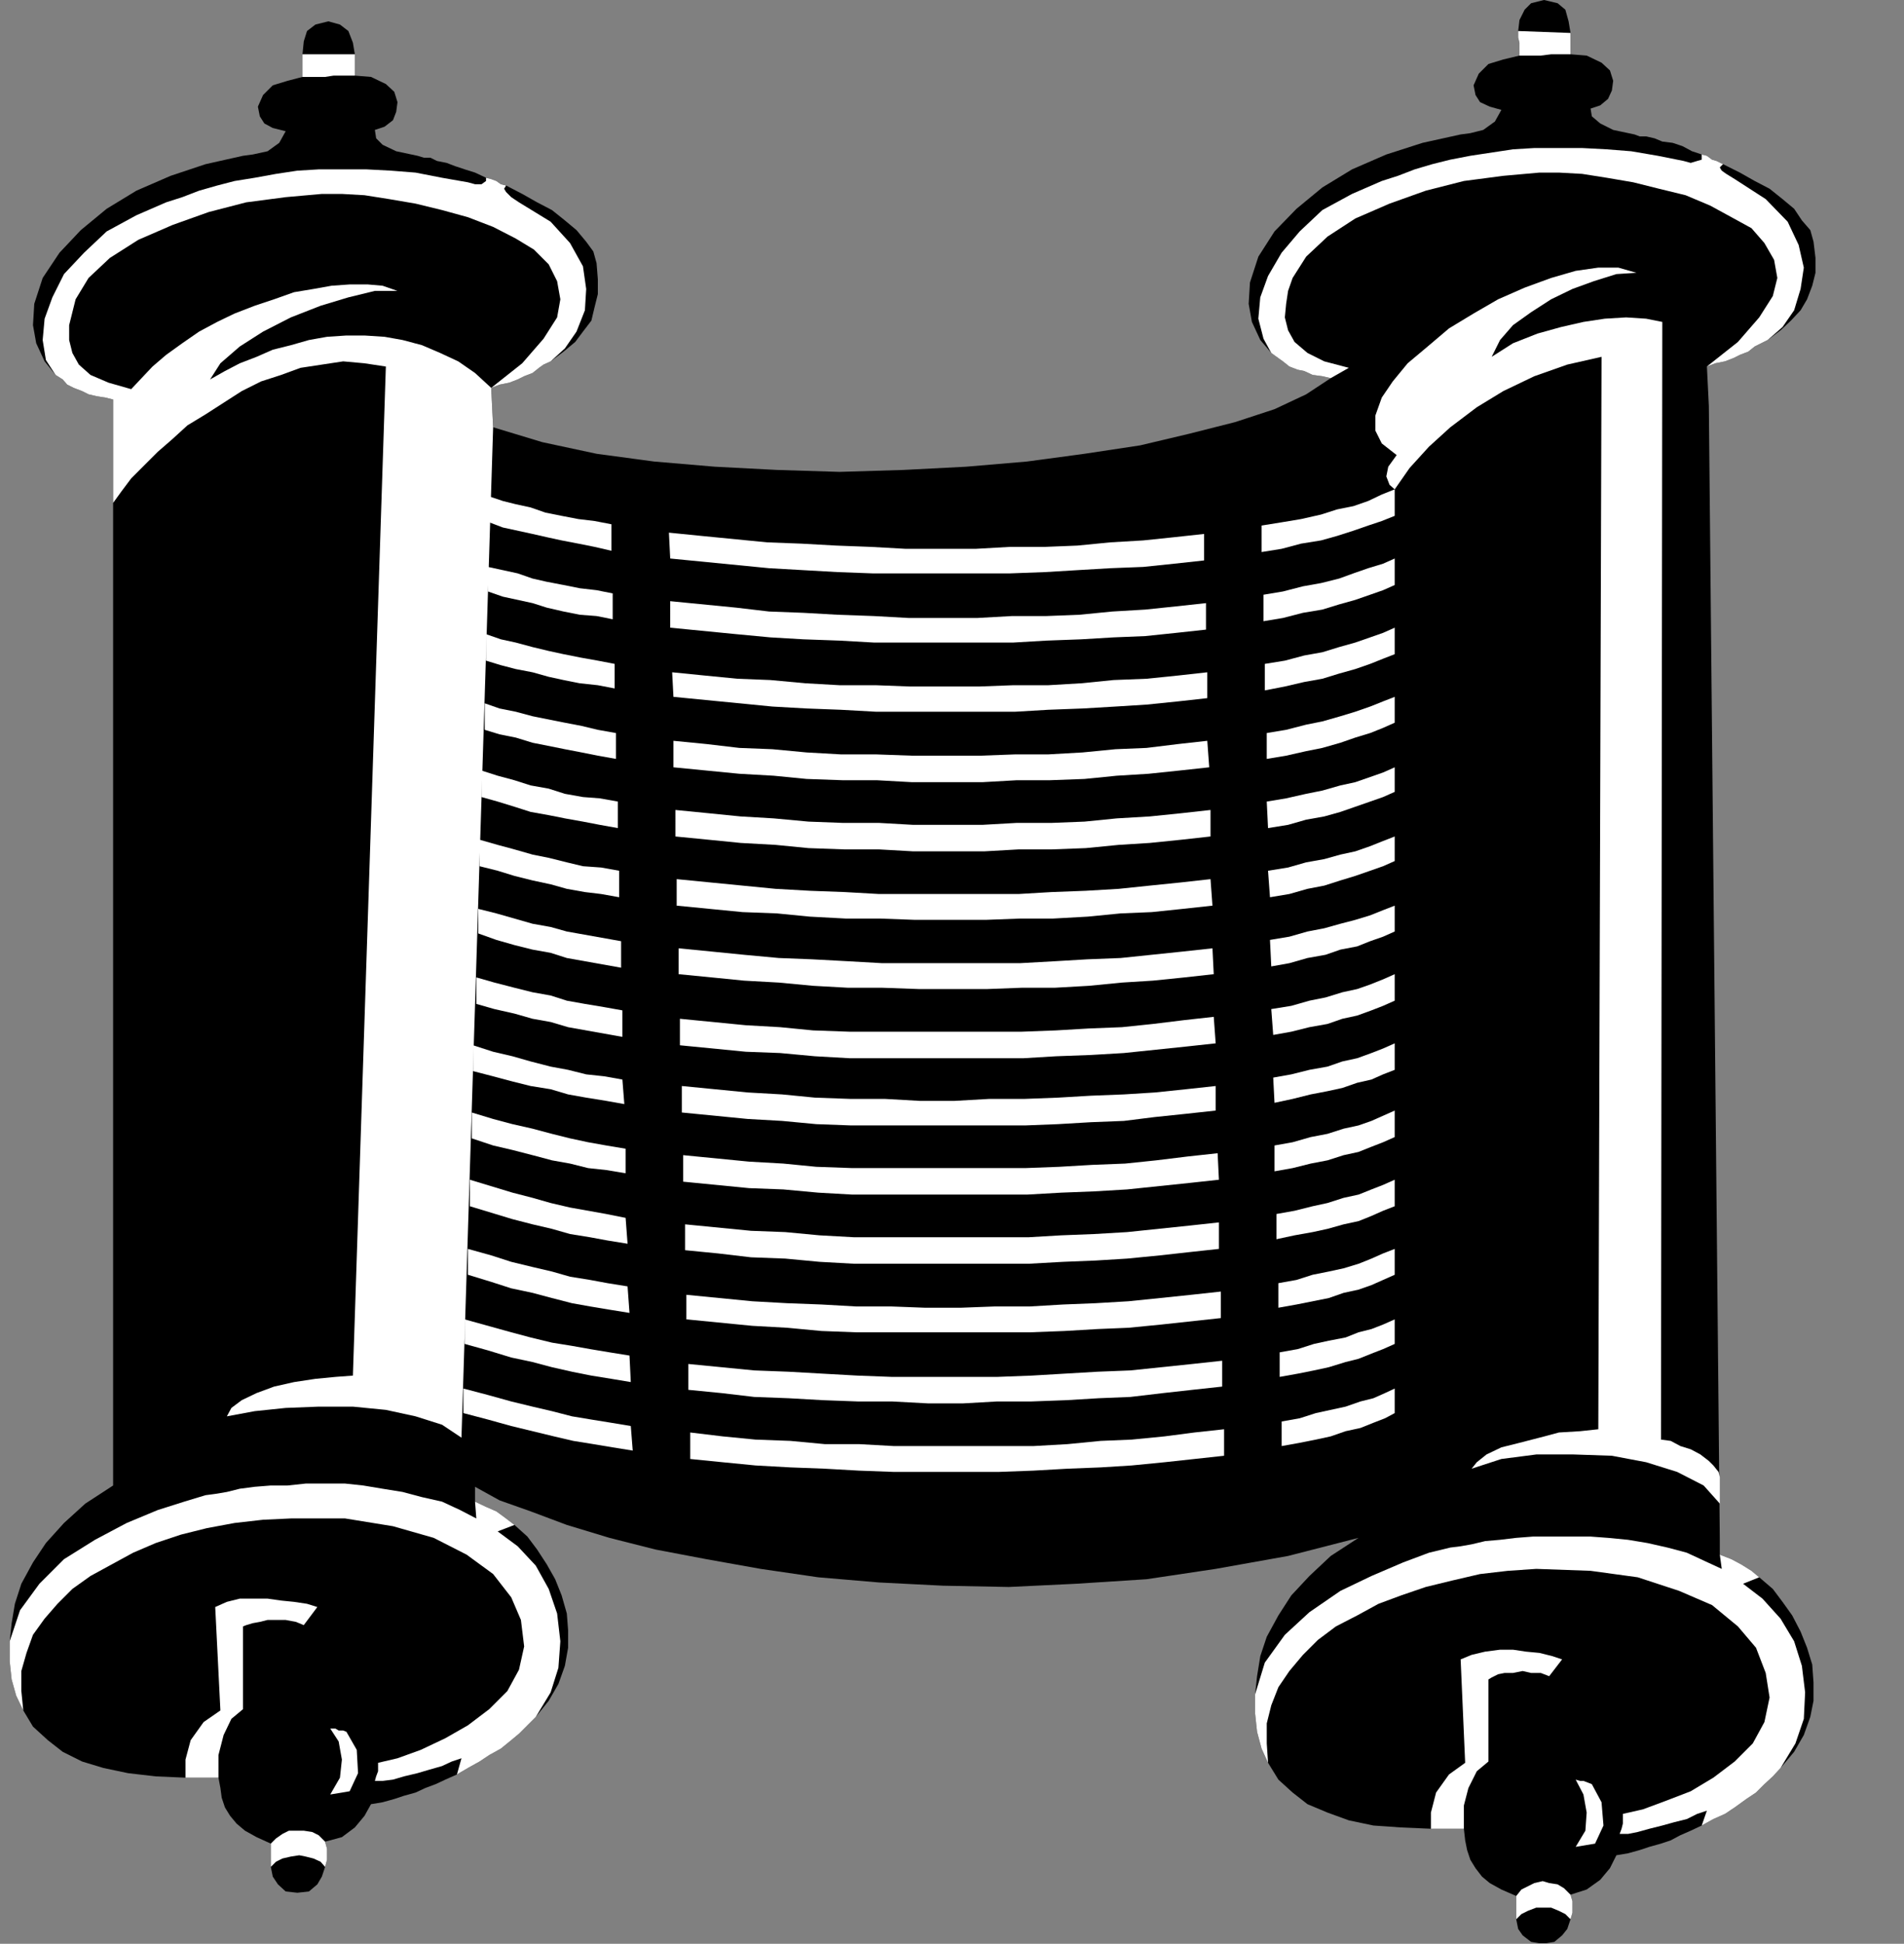 <?xml version="1.0" encoding="UTF-8" standalone="no"?>
<svg
   xmlns:ooo="http://xml.openoffice.org/svg/export"
   xmlns:dc="http://purl.org/dc/elements/1.1/"
   xmlns:cc="http://creativecommons.org/ns#"
   xmlns:rdf="http://www.w3.org/1999/02/22-rdf-syntax-ns#"
   xmlns:svg="http://www.w3.org/2000/svg"
   xmlns="http://www.w3.org/2000/svg"
   xmlns:sodipodi="http://sodipodi.sourceforge.net/DTD/sodipodi-0.dtd"
   xmlns:inkscape="http://www.inkscape.org/namespaces/inkscape"
   version="1.2"
   width="29.46mm"
   height="30.07mm"
   viewBox="0 0 2946 3007"
   preserveAspectRatio="xMidYMid"
   xml:space="preserve"
   id="svg183"
   sodipodi:docname="tora.svg"
   style="fill-rule:evenodd;stroke-width:28.222;stroke-linejoin:round"
   inkscape:version="0.92.5 (2060ec1f9f, 2020-04-08)"><rect x="0" y="0" width="2946" height="3007" fill="#808080" stroke="none"/><sodipodi:namedview
   pagecolor="#ffffff"
   bordercolor="#666666"
   borderopacity="1"
   objecttolerance="10"
   gridtolerance="10"
   guidetolerance="10"
   inkscape:pageopacity="0"
   inkscape:pageshadow="2"
   inkscape:window-width="664"
   inkscape:window-height="487"
   id="namedview185"
   showgrid="false"
   inkscape:zoom="0.2102413"
   inkscape:cx="55.672442"
   inkscape:cy="56.806298"
   inkscape:window-x="0"
   inkscape:window-y="0"
   inkscape:window-maximized="0"
   inkscape:current-layer="svg183" />
 <defs
   class="ClipPathGroup"
   id="defs8">
  <clipPath
   id="presentation_clip_path"
   clipPathUnits="userSpaceOnUse">
   <rect
   x="0"
   y="0"
   width="21000"
   height="29700"
   id="rect2" />
  </clipPath>
  <clipPath
   id="presentation_clip_path_shrink"
   clipPathUnits="userSpaceOnUse">
   <rect
   x="21"
   y="29"
   width="20958"
   height="29641"
   id="rect5" />
  </clipPath>
 </defs>
 <defs
   class="TextShapeIndex"
   id="defs12">
  <g
   ooo:slide="id1"
   ooo:id-list="id3"
   id="g10" />
 </defs>
 <defs
   class="EmbeddedBulletChars"
   id="defs44">
  <g
   id="bullet-char-template-57356"
   transform="matrix(4.8828125e-4,0,0,-4.8828125e-4,0,0)">
   <path
   d="M 580,1141 1163,571 580,0 -4,571 Z"
   id="path14"
   inkscape:connector-curvature="0" />
  </g>
  <g
   id="bullet-char-template-57354"
   transform="matrix(4.8828125e-4,0,0,-4.8828125e-4,0,0)">
   <path
   d="M 8,1128 H 1137 V 0 H 8 Z"
   id="path17"
   inkscape:connector-curvature="0" />
  </g>
  <g
   id="bullet-char-template-10146"
   transform="matrix(4.8828125e-4,0,0,-4.8828125e-4,0,0)">
   <path
   d="M 174,0 602,739 174,1481 1456,739 Z M 1358,739 309,1346 659,739 Z"
   id="path20"
   inkscape:connector-curvature="0" />
  </g>
  <g
   id="bullet-char-template-10132"
   transform="matrix(4.8828125e-4,0,0,-4.8828125e-4,0,0)">
   <path
   d="M 2015,739 1276,0 H 717 l 543,543 H 174 v 393 h 1086 l -543,545 h 557 z"
   id="path23"
   inkscape:connector-curvature="0" />
  </g>
  <g
   id="bullet-char-template-10007"
   transform="matrix(4.8828125e-4,0,0,-4.8828125e-4,0,0)">
   <path
   d="m 0,-2 c -7,16 -16,29 -25,39 l 381,530 c -94,256 -141,385 -141,387 0,25 13,38 40,38 9,0 21,-2 34,-5 21,4 42,12 65,25 l 27,-13 111,-251 280,301 64,-25 24,25 c 21,-10 41,-24 62,-43 C 886,937 835,863 770,784 769,783 710,716 594,584 L 774,223 c 0,-27 -21,-55 -63,-84 l 16,-20 C 717,90 699,76 672,76 641,76 570,178 457,381 L 164,-76 c -22,-34 -53,-51 -92,-51 -42,0 -63,17 -64,51 -7,9 -10,24 -10,44 0,9 1,19 2,30 z"
   id="path26"
   inkscape:connector-curvature="0" />
  </g>
  <g
   id="bullet-char-template-10004"
   transform="matrix(4.8828125e-4,0,0,-4.8828125e-4,0,0)">
   <path
   d="M 285,-33 C 182,-33 111,30 74,156 52,228 41,333 41,471 c 0,78 14,145 41,201 34,71 87,106 158,106 53,0 88,-31 106,-94 l 23,-176 c 8,-64 28,-97 59,-98 l 735,706 c 11,11 33,17 66,17 42,0 63,-15 63,-46 V 965 c 0,-36 -10,-64 -30,-84 L 442,47 C 390,-6 338,-33 285,-33 Z"
   id="path29"
   inkscape:connector-curvature="0" />
  </g>
  <g
   id="bullet-char-template-9679"
   transform="matrix(4.8828125e-4,0,0,-4.8828125e-4,0,0)">
   <path
   d="M 813,0 C 632,0 489,54 383,161 276,268 223,411 223,592 c 0,181 53,324 160,431 106,107 249,161 430,161 179,0 323,-54 432,-161 108,-107 162,-251 162,-431 0,-180 -54,-324 -162,-431 C 1136,54 992,0 813,0 Z"
   id="path32"
   inkscape:connector-curvature="0" />
  </g>
  <g
   id="bullet-char-template-8226"
   transform="matrix(4.8828125e-4,0,0,-4.8828125e-4,0,0)">
   <path
   d="m 346,457 c -73,0 -137,26 -191,78 -54,51 -81,114 -81,188 0,73 27,136 81,188 54,52 118,78 191,78 73,0 134,-26 185,-79 51,-51 77,-114 77,-187 0,-75 -25,-137 -76,-188 -50,-52 -112,-78 -186,-78 z"
   id="path35"
   inkscape:connector-curvature="0" />
  </g>
  <g
   id="bullet-char-template-8211"
   transform="matrix(4.8828125e-4,0,0,-4.8828125e-4,0,0)">
   <path
   d="M -4,459 H 1135 V 606 H -4 Z"
   id="path38"
   inkscape:connector-curvature="0" />
  </g>
  <g
   id="bullet-char-template-61548"
   transform="matrix(4.8828125e-4,0,0,-4.8828125e-4,0,0)">
   <path
   d="m 173,740 c 0,163 58,303 173,419 116,115 255,173 419,173 163,0 302,-58 418,-173 116,-116 174,-256 174,-419 0,-163 -58,-303 -174,-418 C 1067,206 928,148 765,148 601,148 462,206 346,322 231,437 173,577 173,740 Z"
   id="path41"
   inkscape:connector-curvature="0" />
  </g>
 </defs>
 <g
   id="g49"
   transform="translate(-9027,-13346)">
  <g
   id="id2"
   class="Master_Slide">
   <g
   id="bg-id2"
   class="Background" />
   <g
   id="bo-id2"
   class="BackgroundObjects" />
  </g>
 </g>
 <g
   class="SlideGroup"
   id="g181"
   transform="translate(-9027,-13346)">
  <g
   id="g179">
   <g
   id="container-id1">
    <g
   id="id1"
   class="Slide"
   clip-path="url(#presentation_clip_path)">
     <g
   class="Page"
   id="g175">
      <g
   class="Graphic"
   id="g173">
       <g
   id="id3">
        <rect
   class="BoundingBox"
   x="9027"
   y="13346"
   width="2946"
   height="3007"
   id="rect51"
   style="fill:none;stroke:none" />
        <defs
   id="defs56">
         <clipPath
   id="clip_path_1"
   clipPathUnits="userSpaceOnUse">
          <path
   d="m 9027,13346 h 2945 v 3006 H 9027 Z"
   id="path53"
   inkscape:connector-curvature="0" />
         </clipPath>
        </defs>
        <g
   clip-path="url(#clip_path_1)"
   id="g170">
         <path
   d="m 11688,15728 v 23 l 18,7 15,8 16,10 12,10 21,18 15,20 15,21 13,25 10,25 8,26 2,28 v 28 l -5,25 -10,28 -15,26 -21,25 -12,13 -13,12 -13,13 -15,10 -18,13 -15,10 -18,8 -18,10 -17,8 -16,7 -15,8 -15,5 -18,5 -15,5 -18,5 -18,3 -10,20 -15,18 -21,15 -25,8 3,10 v 8 10 l -3,10 -5,15 -8,10 -12,10 -18,3 -18,-3 -13,-10 -7,-10 -3,-15 v -10 -13 -8 -5 l -23,-10 -18,-10 -12,-10 -10,-13 -8,-13 -5,-15 -3,-15 -2,-18 h -13 -13 -12 -13 l -46,-2 -43,-3 -38,-8 -33,-12 -31,-13 -23,-18 -22,-20 -16,-26 -10,-22 -7,-26 -3,-28 v -30 l 3,-28 5,-31 10,-30 18,-33 20,-31 28,-30 33,-31 43,-28 -109,28 -112,20 -107,16 -109,7 -104,5 -102,-2 -99,-5 -94,-8 -89,-13 -84,-15 -79,-15 -71,-18 -66,-20 -56,-21 -48,-17 -38,-21 v 23 l 17,8 16,7 15,11 13,10 20,18 15,20 15,23 13,23 10,25 8,28 2,26 v 27 l -5,28 -10,28 -15,26 -20,25 -13,13 -13,13 -12,10 -16,13 -18,10 -15,10 -18,10 -17,10 -18,8 -15,7 -16,6 -15,7 -18,5 -15,5 -18,5 -18,3 -10,18 -15,18 -20,15 -26,7 3,11 v 7 10 l -3,11 -5,15 -7,12 -13,11 -18,2 -18,-2 -12,-11 -8,-12 -3,-15 v -11 -10 -7 -8 l -22,-10 -18,-10 -13,-11 -10,-12 -8,-13 -5,-15 -2,-15 -3,-16 h -13 -12 -13 -13 l -46,-2 -43,-5 -38,-8 -33,-10 -30,-15 -23,-18 -23,-21 -15,-25 -11,-23 -7,-25 -3,-28 v -31 l 3,-28 5,-30 10,-31 18,-33 20,-30 28,-31 33,-30 43,-28 v -1520 -160 l -12,-3 -13,-2 -13,-3 -10,-5 -13,-5 -10,-5 -7,-8 -11,-7 -17,-21 -13,-28 -5,-28 2,-33 13,-40 26,-39 33,-35 40,-33 46,-28 53,-23 54,-18 58,-13 15,-2 23,-5 18,-13 10,-18 -20,-5 -13,-7 -7,-11 -3,-15 8,-18 15,-15 23,-7 23,-6 v -10 -7 -10 -8 l 2,-20 5,-16 13,-10 20,-5 18,5 13,10 7,18 3,18 v 10 8 7 8 l 25,2 23,11 13,12 5,16 -2,15 -5,13 -13,10 -15,5 2,13 10,10 21,10 33,7 10,3 h 10 l 10,5 15,3 13,5 15,5 16,5 17,8 8,2 8,3 7,5 8,2 25,13 23,13 23,12 20,16 18,15 15,18 11,15 5,18 2,25 v 23 l -5,20 -5,21 -13,17 -12,16 -18,15 -20,15 -11,5 -7,5 -10,8 -13,5 -10,5 -13,5 -15,3 -13,5 3,61 76,23 84,18 89,12 94,8 96,5 97,3 99,-3 97,-5 94,-8 89,-12 86,-13 76,-18 71,-18 61,-20 49,-23 38,-25 -13,-3 -15,-2 -13,-6 -10,-2 -13,-5 -10,-8 -7,-5 -11,-8 -17,-20 -13,-28 -5,-28 2,-33 13,-40 25,-39 34,-35 40,-33 46,-28 53,-23 56,-18 59,-13 15,-2 20,-5 18,-13 10,-18 -18,-5 -15,-7 -7,-11 -3,-15 8,-18 15,-15 23,-7 25,-6 v -10 -10 l -2,-8 v -10 l 2,-17 8,-16 10,-10 20,-5 21,5 12,10 5,18 3,18 v 10 8 7 8 l 25,2 23,11 13,12 5,16 -2,15 -6,13 -12,10 -15,5 2,12 13,11 20,10 33,7 8,3 h 10 l 13,3 12,5 16,2 15,5 15,8 15,5 8,2 8,6 7,2 10,5 26,13 23,13 23,12 20,16 18,15 12,18 13,15 5,18 3,25 v 23 l -5,20 -8,21 -10,17 -15,16 -16,15 -20,15 -10,5 -10,5 -10,8 -13,5 -10,5 -13,5 -15,3 -13,5 3,61 z"
   id="path58"
   inkscape:connector-curvature="0"
   style="fill:#000000;stroke:none" />
         <path
   d="m 9830,13659 49,30 30,33 20,36 5,35 -2,33 -13,33 -18,26 -22,20 -11,5 -7,5 -10,8 -13,5 -10,5 -13,5 -15,3 -13,5 48,-38 33,-38 21,-33 5,-28 -5,-28 -13,-26 -23,-23 -28,-17 -35,-18 -39,-15 -40,-11 -41,-10 -41,-7 -38,-6 -35,-2 h -31 l -56,5 -61,8 -58,15 -56,20 -53,23 -44,28 -33,31 -20,33 -5,20 -5,20 v 23 l 5,20 10,18 18,16 28,12 35,10 16,-17 17,-18 21,-18 25,-18 26,-18 28,-15 27,-13 31,-12 30,-10 31,-11 30,-5 28,-5 28,-2 h 28 l 23,2 23,8 h -35 l -41,10 -43,13 -46,18 -43,22 -36,23 -30,26 -16,25 23,-13 23,-12 26,-10 25,-11 28,-7 28,-8 28,-5 30,-2 h 28 l 31,2 28,5 30,8 28,12 28,13 26,18 25,23 3,61 -49,1563 -30,-20 -41,-13 -46,-10 -51,-5 h -53 l -51,2 -48,5 -43,8 7,-13 16,-12 23,-11 27,-10 31,-7 33,-5 31,-3 27,-2 51,-1561 -33,-5 -33,-3 -33,5 -33,5 -30,11 -31,10 -30,15 -28,18 -28,18 -28,17 -23,21 -23,20 -20,20 -21,21 -15,20 -13,18 v -160 l -12,-3 -13,-2 -13,-3 -10,-5 -13,-5 -10,-5 -7,-8 -11,-7 -15,-23 -5,-31 3,-33 12,-33 18,-36 31,-33 35,-33 46,-25 23,-10 23,-10 25,-8 26,-10 28,-8 27,-7 31,-5 33,-6 33,-5 33,-2 h 36 38 l 38,2 38,3 41,8 40,7 11,3 h 10 l 7,-5 v -5 l 8,2 8,3 7,5 8,2 -3,5 3,5 8,8 z"
   id="path60"
   inkscape:connector-curvature="0"
   style="fill:#ffffff;stroke:none" />
         <path
   d="m 9576,13463 v -8 -7 -8 -10 h -81 v 8 10 7 10 h 10 13 12 l 13,-2 h 13 10 7 z"
   id="path62"
   inkscape:connector-curvature="0"
   style="fill:#ffffff;stroke:none" />
         <path
   d="m 10064,14210 51,5 51,5 51,5 53,3 53,3 54,2 h 53 53 54 53 l 54,-2 50,-3 51,-3 51,-2 48,-5 46,-5 v -41 l -46,5 -48,5 -51,3 -51,5 -50,2 h -54 l -53,3 h -54 -55 l -54,-3 -53,-2 -54,-3 -53,-2 -51,-5 -51,-5 -50,-5 z"
   id="path64"
   inkscape:connector-curvature="0"
   style="fill:#ffffff;stroke:none" />
         <path
   d="m 9784,14114 21,7 20,5 23,5 23,8 25,5 26,5 25,3 26,5 v 41 l -26,-6 -25,-5 -26,-5 -23,-5 -22,-5 -23,-5 -23,-5 -21,-8 z"
   id="path66"
   inkscape:connector-curvature="0"
   style="fill:#ffffff;stroke:none" />
         <path
   d="m 10979,14159 v 41 l 31,-5 30,-8 31,-5 25,-7 25,-8 23,-8 21,-7 20,-8 v -41 l -20,8 -21,10 -23,8 -25,5 -25,8 -31,7 -30,5 z"
   id="path68"
   inkscape:connector-curvature="0"
   style="fill:#ffffff;stroke:none" />
         <path
   d="m 10064,14317 51,5 51,5 53,5 51,3 56,2 53,3 h 54 53 56 53 l 51,-3 54,-2 50,-3 49,-2 48,-5 46,-5 v -41 l -46,5 -48,5 -51,3 -51,5 -51,2 h -53 l -54,3 h -53 -53 l -54,-3 -56,-2 -53,-3 -53,-2 -51,-6 -51,-5 -51,-5 z"
   id="path70"
   inkscape:connector-curvature="0"
   style="fill:#ffffff;stroke:none" />
         <path
   d="m 9782,14223 23,5 23,5 23,8 22,5 26,5 25,5 26,3 25,5 v 40 l -25,-5 -26,-2 -25,-5 -26,-6 -22,-7 -23,-5 -23,-5 -23,-8 z"
   id="path72"
   inkscape:connector-curvature="0"
   style="fill:#ffffff;stroke:none" />
         <path
   d="m 11185,14210 -18,8 -23,7 -23,8 -22,8 -28,7 -28,5 -31,8 -30,5 v 41 l 30,-5 31,-8 30,-5 26,-8 25,-7 23,-8 20,-7 18,-8 z"
   id="path74"
   inkscape:connector-curvature="0"
   style="fill:#ffffff;stroke:none" />
         <path
   d="m 11185,14358 -18,7 -20,8 -23,8 -25,7 -26,8 -28,5 -30,7 -31,6 v -41 l 31,-5 30,-8 28,-5 26,-8 25,-7 23,-8 20,-7 18,-8 z"
   id="path76"
   inkscape:connector-curvature="0"
   style="fill:#ffffff;stroke:none" />
         <path
   d="m 9779,14368 23,7 23,6 26,5 25,7 23,5 25,5 28,3 26,5 v -38 l -26,-5 -28,-5 -25,-5 -23,-5 -25,-6 -26,-7 -23,-5 -23,-8 z"
   id="path78"
   inkscape:connector-curvature="0"
   style="fill:#ffffff;stroke:none" />
         <path
   d="m 10069,14424 51,5 51,5 51,5 53,3 53,2 54,3 h 53 56 53 54 l 51,-3 53,-2 51,-3 48,-3 49,-5 45,-5 v -40 l -45,5 -49,5 -51,2 -50,5 -51,3 h -54 l -53,2 h -53 -54 l -53,-2 h -56 l -53,-3 -54,-5 -51,-2 -51,-5 -50,-5 z"
   id="path80"
   inkscape:connector-curvature="0"
   style="fill:#ffffff;stroke:none" />
         <path
   d="m 9777,14475 23,7 25,5 26,8 25,5 25,5 26,5 25,5 28,5 v -40 l -28,-5 -25,-6 -26,-5 -25,-5 -25,-5 -26,-7 -25,-5 -23,-8 z"
   id="path82"
   inkscape:connector-curvature="0"
   style="fill:#ffffff;stroke:none" />
         <path
   d="m 10069,14492 51,5 51,6 51,2 53,5 53,3 h 54 l 56,2 h 53 53 l 54,-2 h 51 l 53,-3 51,-5 48,-2 49,-6 45,-5 3,41 -46,5 -48,5 -49,3 -50,5 -54,2 h -51 l -53,3 h -56 -53 l -54,-3 h -53 l -56,-2 -51,-5 -53,-3 -51,-5 -51,-5 z"
   id="path84"
   inkscape:connector-curvature="0"
   style="fill:#ffffff;stroke:none" />
         <path
   d="m 11185,14464 -18,8 -20,8 -23,7 -23,8 -28,8 -25,5 -31,7 -30,5 v -40 l 30,-5 31,-8 25,-5 28,-8 23,-7 23,-8 20,-8 18,-7 z"
   id="path86"
   inkscape:connector-curvature="0"
   style="fill:#ffffff;stroke:none" />
         <path
   d="m 10072,14640 51,5 50,5 54,3 51,5 56,2 h 53 l 53,3 h 54 56 l 53,-3 h 51 l 53,-2 51,-5 48,-3 49,-5 45,-5 v -41 l -45,5 -49,5 -51,3 -50,5 -51,2 h -54 l -53,3 h -53 -54 l -53,-3 h -56 l -53,-2 -54,-5 -51,-3 -50,-5 -51,-5 z"
   id="path88"
   inkscape:connector-curvature="0"
   style="fill:#ffffff;stroke:none" />
         <path
   d="m 9772,14579 25,7 26,8 25,8 28,5 25,5 28,5 26,5 28,5 v -41 l -28,-5 -26,-2 -28,-5 -25,-8 -28,-5 -25,-8 -26,-7 -25,-8 z"
   id="path90"
   inkscape:connector-curvature="0"
   style="fill:#ffffff;stroke:none" />
         <path
   d="m 11185,14571 -18,8 -20,7 -23,8 -23,8 -25,7 -28,5 -28,8 -31,5 -2,-41 30,-5 31,-7 25,-5 28,-8 23,-5 23,-8 20,-7 18,-8 z"
   id="path92"
   inkscape:connector-curvature="0"
   style="fill:#ffffff;stroke:none" />
         <path
   d="m 10074,14747 51,5 51,5 53,2 51,5 56,3 h 53 l 54,2 h 53 56 l 53,-2 h 51 l 54,-3 51,-5 48,-2 48,-5 46,-5 -3,-41 -45,5 -49,5 -48,5 -51,3 -53,2 -51,3 h -53 -54 -53 -56 l -53,-3 -54,-2 -53,-3 -51,-5 -51,-5 -51,-5 z"
   id="path94"
   inkscape:connector-curvature="0"
   style="fill:#ffffff;stroke:none" />
         <path
   d="m 9769,14686 28,7 26,8 28,7 28,6 25,7 28,5 25,3 28,5 v -41 l -28,-5 -28,-2 -25,-6 -28,-7 -25,-5 -28,-8 -26,-7 -28,-8 z"
   id="path96"
   inkscape:connector-curvature="0"
   style="fill:#ffffff;stroke:none" />
         <path
   d="m 11185,14678 -18,8 -20,7 -23,8 -23,7 -25,8 -26,5 -28,8 -30,5 -3,-41 31,-5 28,-8 28,-5 25,-7 23,-5 23,-8 20,-8 18,-7 z"
   id="path98"
   inkscape:connector-curvature="0"
   style="fill:#ffffff;stroke:none" />
         <path
   d="m 10077,14813 51,5 50,5 54,5 51,2 56,3 53,3 h 53 54 53 53 l 54,-3 51,-3 51,-2 48,-5 48,-5 46,-5 2,40 -45,5 -49,5 -48,3 -51,5 -53,3 h -51 l -53,2 h -54 -53 l -56,-2 h -53 l -54,-3 -53,-5 -54,-3 -50,-5 -51,-5 z"
   id="path100"
   inkscape:connector-curvature="0"
   style="fill:#ffffff;stroke:none" />
         <path
   d="m 9767,14790 28,10 28,8 28,7 28,5 25,8 28,5 28,5 28,5 v -41 l -28,-5 -28,-5 -28,-5 -25,-7 -28,-5 -28,-8 -28,-8 -28,-7 z"
   id="path102"
   inkscape:connector-curvature="0"
   style="fill:#ffffff;stroke:none" />
         <path
   d="m 11185,14787 -18,8 -20,7 -20,8 -26,5 -23,8 -28,5 -28,8 -28,5 -2,-41 30,-5 28,-8 26,-5 25,-7 23,-6 23,-7 20,-8 18,-7 z"
   id="path104"
   inkscape:connector-curvature="0"
   style="fill:#ffffff;stroke:none" />
         <path
   d="m 10079,14963 51,5 51,5 53,2 54,5 53,3 h 54 55 54 53 54 l 50,-3 54,-2 51,-3 48,-5 48,-5 46,-5 -3,-41 -45,5 -49,6 -48,5 -51,2 -51,3 -53,2 h -53 -54 -53 -53 -54 l -56,-2 -51,-5 -53,-3 -51,-5 -51,-5 z"
   id="path106"
   inkscape:connector-curvature="0"
   style="fill:#ffffff;stroke:none" />
         <path
   d="m 11185,14853 -18,8 -20,8 -20,7 -23,5 -26,8 -25,5 -28,8 -31,5 3,40 28,-5 28,-7 28,-5 23,-8 23,-5 22,-8 18,-7 18,-8 z"
   id="path108"
   inkscape:connector-curvature="0"
   style="fill:#ffffff;stroke:none" />
         <path
   d="m 9764,14899 28,8 31,7 28,8 28,5 27,8 28,5 28,5 28,5 v -41 l -28,-5 -30,-5 -28,-5 -25,-8 -28,-5 -28,-7 -31,-8 -28,-8 z"
   id="path110"
   inkscape:connector-curvature="0"
   style="fill:#ffffff;stroke:none" />
         <path
   d="m 10082,15067 51,5 51,5 53,3 53,5 54,2 h 53 53 56 54 53 l 51,-2 51,-3 51,-2 48,-6 48,-5 46,-5 v -38 l -46,5 -48,5 -48,3 -51,2 -51,3 -53,2 h -54 l -53,3 h -54 l -53,-3 h -53 l -56,-2 -51,-5 -53,-3 -51,-5 -51,-5 z"
   id="path112"
   inkscape:connector-curvature="0"
   style="fill:#ffffff;stroke:none" />
         <path
   d="m 9759,15003 31,8 30,8 28,7 31,5 27,8 28,5 31,5 28,5 -3,-38 -28,-5 -28,-3 -28,-7 -27,-5 -31,-8 -28,-8 -30,-7 -31,-10 z"
   id="path114"
   inkscape:connector-curvature="0"
   style="fill:#ffffff;stroke:none" />
         <path
   d="m 11185,15001 -18,7 -18,8 -22,5 -23,8 -23,5 -26,5 -28,7 -28,6 -2,-39 28,-5 28,-7 28,-5 23,-8 23,-5 22,-8 18,-7 18,-8 z"
   id="path116"
   inkscape:connector-curvature="0"
   style="fill:#ffffff;stroke:none" />
         <path
   d="m 11185,15064 -18,8 -18,8 -20,7 -23,5 -25,8 -26,5 -28,8 -28,5 v 40 l 28,-5 28,-7 26,-5 25,-8 23,-5 20,-8 18,-7 18,-8 z"
   id="path118"
   inkscape:connector-curvature="0"
   style="fill:#ffffff;stroke:none" />
         <path
   d="m 9757,15107 33,11 30,7 31,8 30,8 28,5 28,7 28,3 30,5 v -38 l -30,-5 -28,-5 -28,-6 -28,-7 -30,-8 -31,-7 -30,-8 -33,-10 z"
   id="path120"
   inkscape:connector-curvature="0"
   style="fill:#ffffff;stroke:none" />
         <path
   d="m 10084,15174 51,5 51,5 53,2 54,5 53,3 h 56 54 53 53 54 l 53,-3 51,-2 51,-3 48,-5 48,-5 46,-5 -2,-41 -46,5 -49,6 -48,5 -51,2 -51,3 -53,2 h -53 -54 -53 -53 -54 l -56,-2 -51,-5 -53,-3 -51,-5 -51,-5 z"
   id="path122"
   inkscape:connector-curvature="0"
   style="fill:#ffffff;stroke:none" />
         <path
   d="m 11002,15263 28,-6 28,-5 23,-5 25,-7 23,-5 20,-8 18,-8 18,-7 v -41 l -18,8 -18,7 -20,8 -23,5 -25,8 -23,5 -28,7 -28,5 z"
   id="path124"
   inkscape:connector-curvature="0"
   style="fill:#ffffff;stroke:none" />
         <path
   d="m 9754,15212 33,10 33,10 31,8 30,7 28,8 31,5 27,5 31,5 -3,-40 -30,-6 -28,-5 -28,-5 -30,-7 -28,-8 -31,-8 -33,-10 -33,-10 z"
   id="path126"
   inkscape:connector-curvature="0"
   style="fill:#ffffff;stroke:none" />
         <path
   d="m 10087,15280 51,5 51,6 53,2 53,5 54,3 h 53 56 53 54 53 l 54,-3 50,-2 49,-3 51,-5 45,-5 46,-5 v -41 l -46,5 -48,5 -48,5 -51,3 -51,2 -51,3 h -53 -54 -55 -54 -53 l -54,-3 -53,-5 -53,-2 -51,-5 -51,-5 z"
   id="path128"
   inkscape:connector-curvature="0"
   style="fill:#ffffff;stroke:none" />
         <path
   d="m 10089,15387 51,5 51,5 54,3 53,5 53,2 h 54 56 53 53 54 l 53,-2 51,-3 48,-2 51,-5 46,-5 46,-5 v -41 l -46,5 -48,5 -49,5 -51,3 -50,2 -51,3 h -54 l -53,2 h -56 l -53,-2 h -54 l -53,-3 -53,-2 -54,-3 -51,-5 -51,-5 z"
   id="path130"
   inkscape:connector-curvature="0"
   style="fill:#ffffff;stroke:none" />
         <path
   d="m 11005,15331 28,-5 25,-8 25,-5 23,-5 23,-7 20,-8 18,-8 18,-7 v 40 l -18,8 -18,8 -20,7 -23,5 -23,8 -25,5 -25,5 -28,5 z"
   id="path132"
   inkscape:connector-curvature="0"
   style="fill:#ffffff;stroke:none" />
         <path
   d="m 9751,15318 36,11 31,10 33,7 30,8 31,8 28,5 30,5 31,5 -3,-41 -31,-5 -27,-5 -31,-5 -28,-8 -30,-7 -33,-8 -31,-10 -36,-10 z"
   id="path134"
   inkscape:connector-curvature="0"
   style="fill:#ffffff;stroke:none" />
         <path
   d="m 10092,15496 51,5 51,6 53,2 53,3 54,2 h 53 l 56,3 h 54 l 53,-3 h 53 l 54,-2 50,-3 49,-2 51,-6 45,-5 46,-5 v -40 l -46,5 -48,5 -48,5 -51,2 -51,3 -51,3 -53,2 h -53 -56 -54 l -53,-2 -54,-3 -53,-3 -53,-2 -51,-5 -51,-5 z"
   id="path136"
   inkscape:connector-curvature="0"
   style="fill:#ffffff;stroke:none" />
         <path
   d="m 9746,15425 36,10 36,11 33,7 30,8 31,7 30,6 31,5 30,5 -2,-41 -31,-5 -30,-5 -28,-5 -31,-5 -33,-8 -30,-8 -36,-10 -36,-10 z"
   id="path138"
   inkscape:connector-curvature="0"
   style="fill:#ffffff;stroke:none" />
         <path
   d="m 11185,15425 -18,8 -18,7 -20,8 -20,5 -26,8 -23,5 -25,5 -28,5 v -38 l 28,-5 25,-8 23,-5 26,-5 20,-8 20,-5 18,-7 18,-8 z"
   id="path140"
   inkscape:connector-curvature="0"
   style="fill:#ffffff;stroke:none" />
         <path
   d="m 9744,15532 38,10 36,10 33,8 33,8 30,7 31,5 30,5 31,5 -3,-38 -30,-5 -31,-5 -30,-5 -31,-8 -30,-7 -33,-8 -36,-10 -38,-10 z"
   id="path142"
   inkscape:connector-curvature="0"
   style="fill:#ffffff;stroke:none" />
         <path
   d="m 10095,15603 50,5 51,5 54,3 53,2 53,3 54,2 h 56 53 53 l 54,-2 53,-3 51,-2 48,-3 51,-5 46,-5 46,-5 v -41 l -46,5 -46,6 -51,5 -48,2 -51,5 -53,3 h -54 -53 -53 -56 l -54,-3 h -53 l -53,-5 -54,-2 -51,-5 -50,-6 z"
   id="path144"
   inkscape:connector-curvature="0"
   style="fill:#ffffff;stroke:none" />
         <path
   d="m 11185,15532 -15,8 -18,7 -20,8 -23,5 -23,8 -23,5 -25,5 -28,5 v -38 l 28,-5 25,-8 23,-5 23,-5 23,-8 20,-5 18,-8 15,-7 z"
   id="path146"
   inkscape:connector-curvature="0"
   style="fill:#ffffff;stroke:none" />
         <path
   d="m 9063,15992 -11,-23 -7,-25 -3,-28 v -31 l 16,-48 30,-41 38,-38 48,-30 49,-26 48,-20 41,-13 33,-10 15,-2 18,-3 20,-5 23,-3 25,-2 h 26 l 28,-3 h 30 31 l 28,3 30,5 31,5 30,8 31,7 28,13 25,13 -2,-26 17,8 16,7 15,11 13,10 -26,10 31,23 28,30 20,36 13,38 5,43 -3,41 -12,38 -23,38 -13,13 -13,13 -12,10 -16,13 -18,10 -15,10 -18,10 -17,10 7,-25 -15,5 -15,7 -21,6 -17,5 -21,5 -17,5 -16,2 h -12 l 2,-7 3,-8 v -5 -8 l 30,-7 36,-13 38,-18 35,-20 33,-25 28,-28 18,-33 8,-36 -5,-41 -15,-35 -28,-36 -41,-30 -51,-26 -63,-18 -74,-12 h -84 l -43,2 -44,5 -43,8 -40,10 -39,13 -35,15 -33,18 -33,18 -28,20 -23,23 -20,23 -18,25 -10,28 -8,28 v 31 z"
   id="path148"
   inkscape:connector-curvature="0"
   style="fill:#ffffff;stroke:none" />
         <path
   d="m 9368,15992 -8,-160 18,-8 20,-5 h 23 20 l 21,3 20,2 20,3 16,5 -21,28 -12,-5 -16,-3 h -12 -16 l -12,3 -11,2 -10,3 -5,2 v 128 l -18,15 -12,25 -8,31 v 35 h -13 -12 -13 -13 v -28 l 8,-30 20,-28 z"
   id="path150"
   inkscape:connector-curvature="0"
   style="fill:#ffffff;stroke:none" />
         <path
   d="m 9538,16020 13,20 5,28 -3,28 -15,26 30,-5 13,-28 -2,-36 -16,-28 -5,-2 h -7 l -5,-3 z"
   id="path152"
   inkscape:connector-curvature="0"
   style="fill:#ffffff;stroke:none" />
         <path
   d="m 9530,16234 3,-11 v -10 -7 l -3,-11 -10,-10 -10,-5 -13,-2 h -10 -13 l -10,5 -10,7 -8,8 v 8 7 10 11 l 8,-8 10,-5 13,-3 13,-2 10,2 12,3 11,5 z"
   id="path154"
   inkscape:connector-curvature="0"
   style="fill:#ffffff;stroke:none" />
         <path
   d="m 11304,15618 8,-10 15,-12 23,-11 28,-7 31,-8 30,-8 33,-2 28,-3 5,-1659 -53,12 -51,18 -48,23 -41,25 -41,31 -33,30 -30,33 -23,33 -8,-7 -5,-13 3,-15 13,-18 -23,-18 -10,-20 v -23 l 10,-28 17,-25 23,-28 31,-26 33,-28 38,-23 38,-22 41,-18 41,-15 38,-11 35,-5 h 31 l 28,8 -31,2 -35,11 -33,12 -33,16 -31,20 -28,20 -20,23 -13,26 33,-21 38,-15 36,-10 35,-8 33,-5 33,-2 31,2 25,5 -2,1729 15,2 15,8 16,5 15,8 13,10 7,7 8,10 2,8 v 41 l -25,-28 -41,-21 -48,-15 -53,-10 -59,-2 h -58 l -54,7 z"
   id="path156"
   inkscape:connector-curvature="0"
   style="fill:#ffffff;stroke:none" />
         <path
   d="m 11114,13915 -38,-10 -26,-13 -20,-17 -10,-18 -5,-20 2,-21 3,-20 7,-20 21,-33 33,-31 43,-28 53,-23 56,-20 59,-15 61,-8 56,-5 h 30 l 36,2 38,6 41,7 40,10 41,10 38,16 33,18 31,17 20,23 15,26 5,28 -7,28 -21,33 -33,38 -48,38 13,-5 15,-3 13,-5 10,-5 13,-5 10,-8 10,-5 10,-5 23,-20 18,-26 10,-33 5,-33 -8,-35 -17,-36 -34,-35 -48,-31 -13,-8 -7,-5 -3,-5 5,-5 -10,-5 -7,-2 -8,-6 -8,-2 v 8 l -7,2 -10,3 -11,-3 -40,-8 -41,-7 -38,-3 -38,-2 h -38 -36 l -33,2 -33,5 -33,5 -31,6 -28,7 -27,8 -26,10 -25,8 -23,10 -23,10 -46,25 -35,33 -28,33 -21,36 -12,33 -3,33 8,31 12,22 11,8 7,5 10,8 13,5 10,2 13,6 15,2 13,3 z"
   id="path158"
   inkscape:connector-curvature="0"
   style="fill:#ffffff;stroke:none" />
         <path
   d="m 11457,13430 v -8 -7 -8 -10 l -81,-3 v 10 l 2,8 v 10 10 h 10 11 12 l 16,-2 h 10 10 7 z"
   id="path160"
   inkscape:connector-curvature="0"
   style="fill:#ffffff;stroke:none" />
         <path
   d="m 10989,16073 -10,-22 -7,-26 -3,-28 v -30 l 15,-49 31,-43 38,-35 48,-33 48,-23 49,-21 40,-15 33,-8 16,-2 17,-3 21,-5 23,-2 25,-3 26,-2 h 28 30 31 l 27,2 31,3 30,5 31,7 30,8 28,13 26,12 -3,-22 18,7 15,8 16,10 12,10 -25,10 30,23 28,31 21,35 12,38 5,41 -2,41 -13,38 -23,38 -12,13 -13,12 -13,13 -15,10 -18,13 -15,10 -18,8 -18,10 8,-23 -15,5 -16,8 -20,5 -18,5 -20,5 -18,5 -15,3 h -13 l 3,-8 2,-8 v -7 -8 l 31,-7 35,-13 39,-15 35,-21 33,-25 28,-28 18,-33 8,-38 -6,-38 -15,-39 -28,-33 -40,-33 -51,-22 -64,-21 -73,-10 -84,-3 -44,3 -43,5 -43,10 -41,10 -38,13 -35,13 -33,18 -33,17 -28,21 -23,23 -21,25 -17,25 -11,28 -7,28 v 31 z"
   id="path162"
   inkscape:connector-curvature="0"
   style="fill:#ffffff;stroke:none" />
         <path
   d="m 11294,16073 -7,-160 17,-7 21,-5 23,-3 h 20 l 20,3 21,2 20,5 15,5 -20,26 -13,-5 h -15 l -13,-3 -15,3 h -13 l -10,2 -10,5 -5,3 v 127 l -18,15 -13,26 -7,27 v 36 h -13 -13 -12 -13 v -25 l 8,-31 20,-28 z"
   id="path164"
   inkscape:connector-curvature="0"
   style="fill:#ffffff;stroke:none" />
         <path
   d="m 11465,16099 12,23 5,28 -2,28 -15,25 30,-5 13,-28 -3,-36 -15,-28 -5,-2 -8,-3 h -5 z"
   id="path166"
   inkscape:connector-curvature="0"
   style="fill:#ffffff;stroke:none" />
         <path
   d="m 11457,16315 3,-10 v -10 -8 l -3,-10 -10,-10 -10,-6 -13,-2 -10,-3 -13,3 -10,5 -10,5 -8,10 v 5 8 13 10 l 8,-8 10,-5 13,-5 h 12 11 l 12,5 10,5 z"
   id="path168"
   inkscape:connector-curvature="0"
   style="fill:#ffffff;stroke:none" />
        </g>
       </g>
      </g>
     </g>
    </g>
   </g>
  </g>
 </g>
</svg>